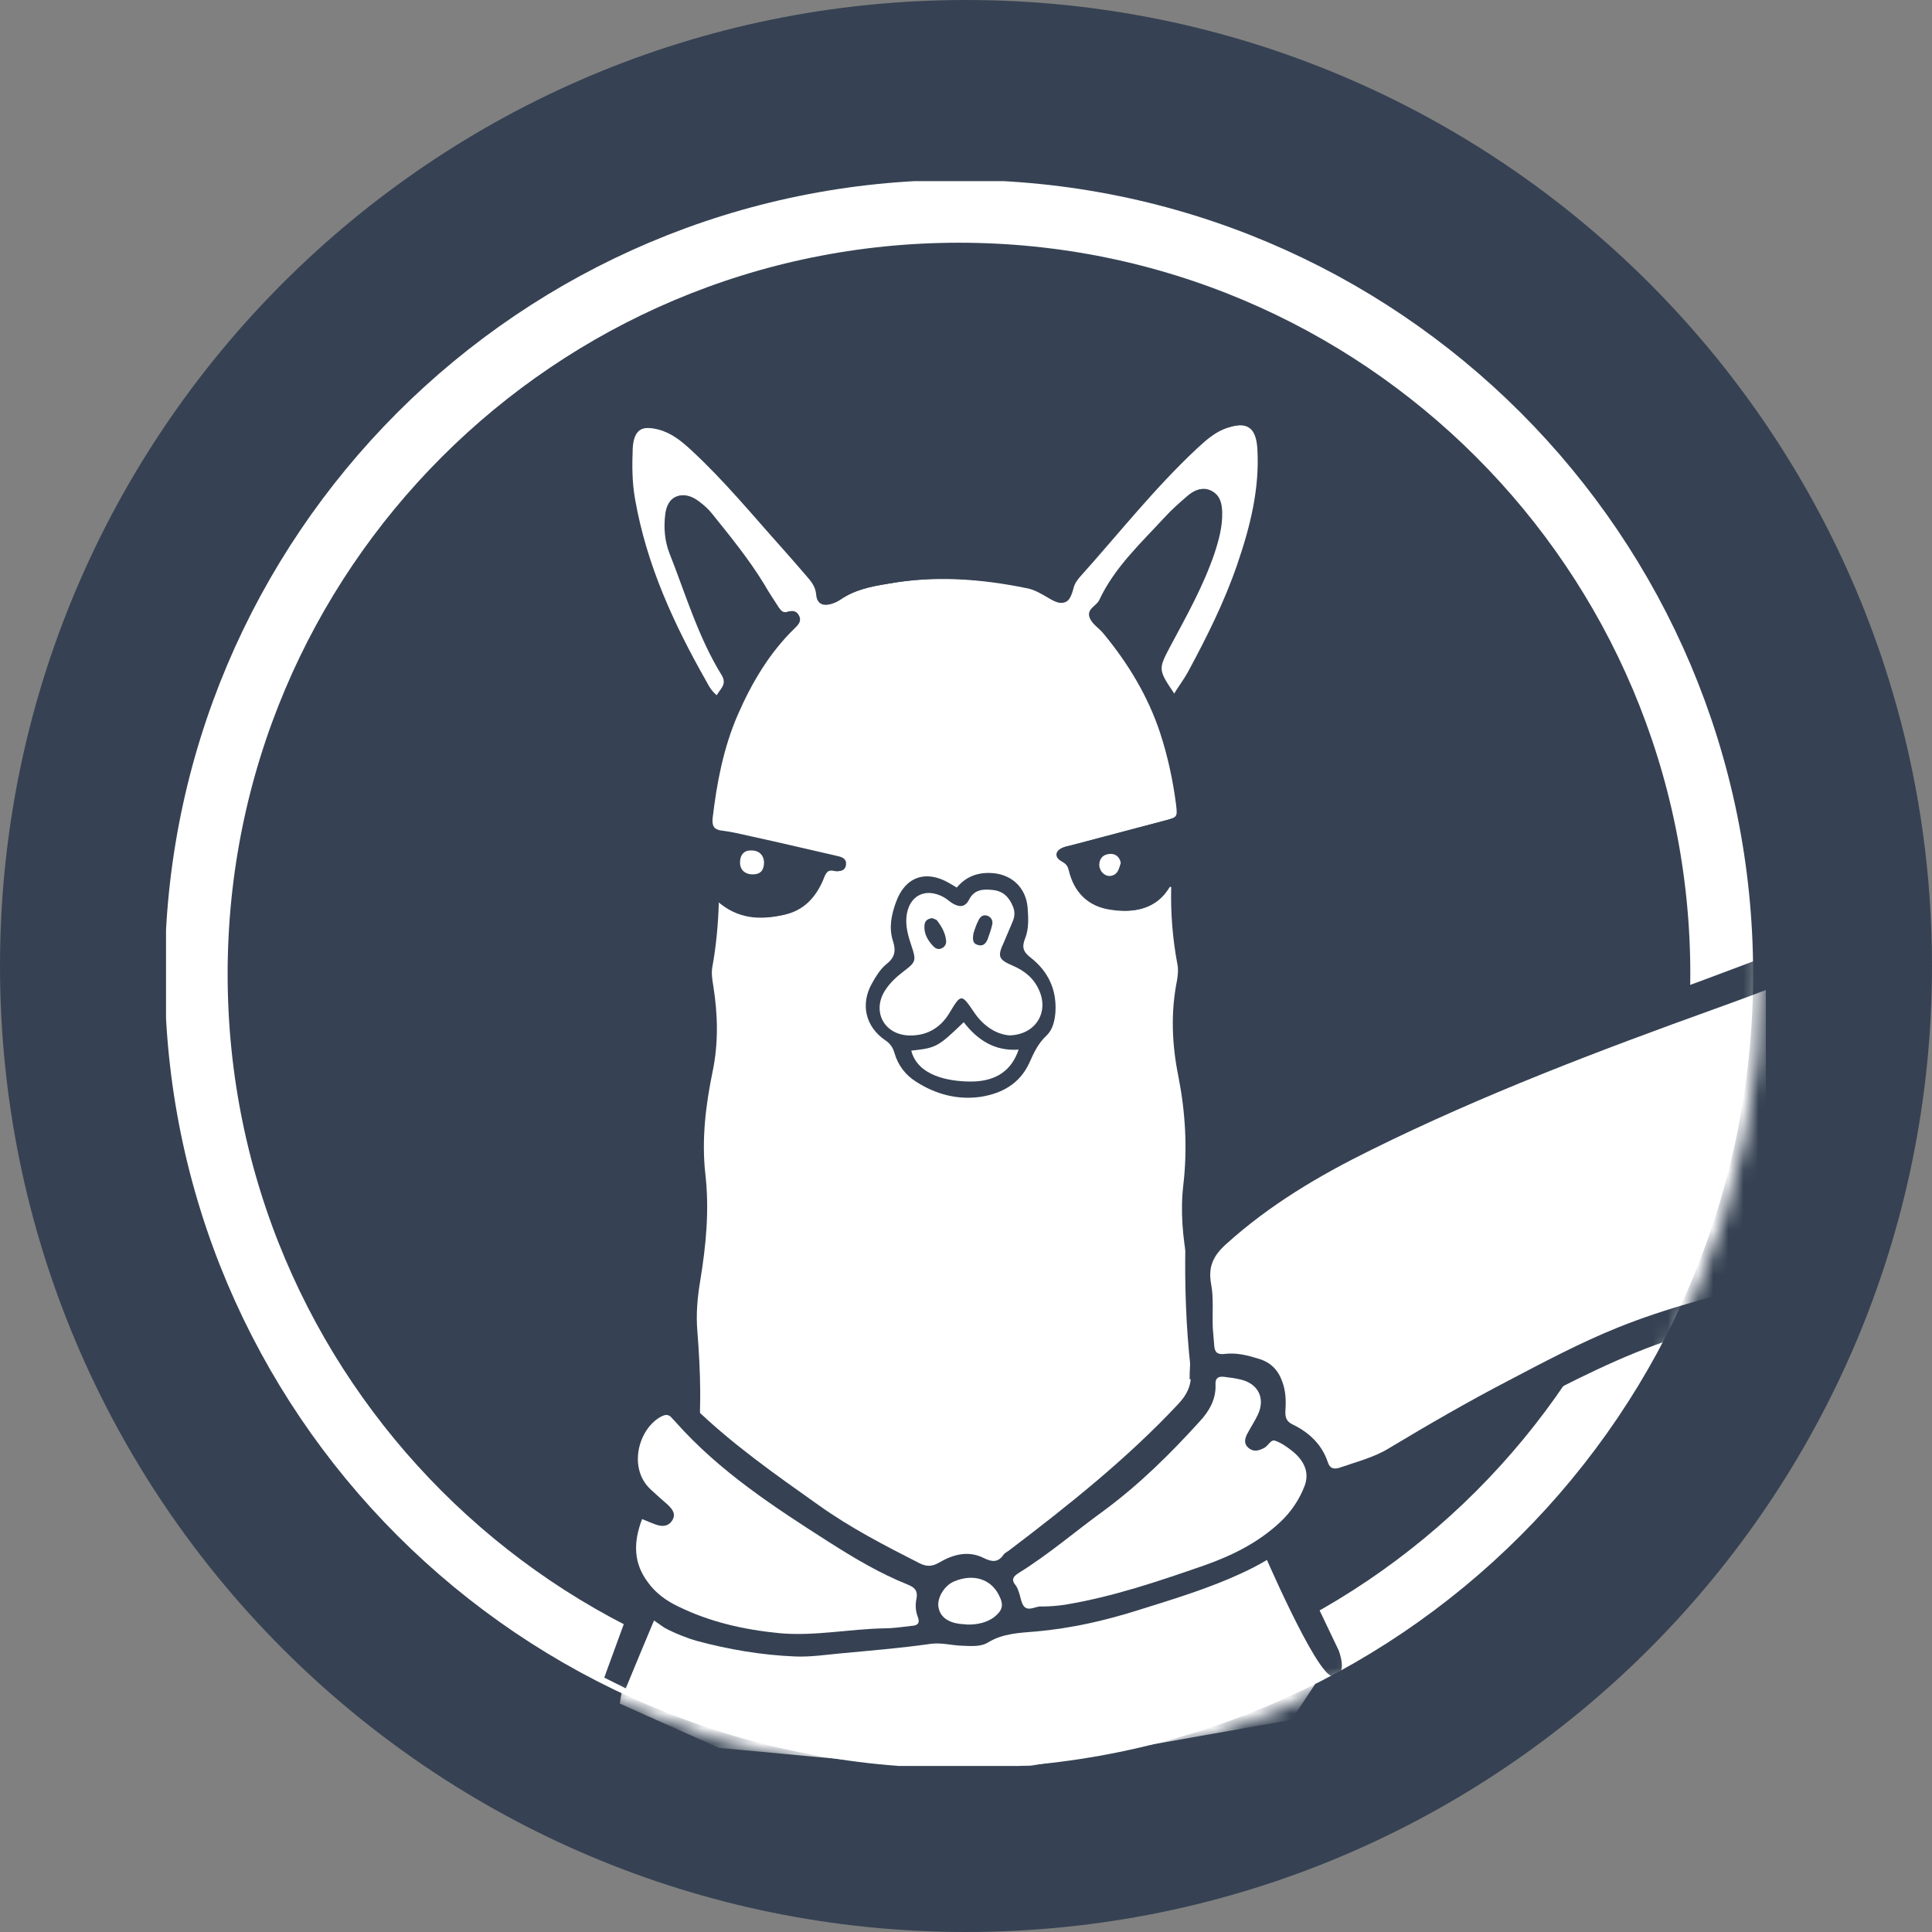 <svg width="128" height="128" viewBox="0 0 128 128" fill="none" xmlns="http://www.w3.org/2000/svg">
<rect x="0" y="0" width="128" height="128" fill="#808080" stroke="none"/>
<g clip-path="url(#clip0_13525_138130)">
<path d="M64 128C99.346 128 128 99.346 128 64C128 28.654 99.346 0 64 0C28.654 0 0 28.654 0 64C0 99.346 28.654 128 64 128Z" fill="#364253"/>
<g clip-path="url(#clip1_13525_138130)">
<path d="M114.068 64.534C114.068 92.443 91.443 115.068 63.534 115.068C35.625 115.068 13 92.443 13 64.534C13 36.625 35.625 14 63.534 14C91.443 14 114.068 36.625 114.068 64.534Z" stroke="white" stroke-width="4.162"/>
<mask id="mask0_13525_138130" style="mask-type:alpha" maskUnits="userSpaceOnUse" x="10" y="11" width="107" height="107">
<path d="M109.768 64.534C109.768 90.068 89.068 110.767 63.534 110.767C38 110.767 17.3 90.068 17.3 64.534C17.3 39 38 18.3 63.534 18.3C89.068 18.3 109.768 39 109.768 64.534Z" fill="#31C77F" stroke="#31C77F" stroke-width="13.873"/>
</mask>
<g mask="url(#mask0_13525_138130)">
<path d="M41.069 112.871C41.46 109.055 46.247 101.975 46.04 98.159C46.017 97.515 46.04 96.871 46.132 96.228C46.523 93.538 46.408 90.849 46.201 88.182C46.109 87.079 46.201 85.998 46.385 84.895C46.776 82.527 47.007 80.182 46.73 77.769C46.477 75.493 46.753 73.217 47.214 70.987C47.605 69.102 47.559 67.217 47.26 65.332C47.191 64.918 47.121 64.481 47.191 64.091C47.444 62.688 47.582 61.263 47.628 59.677C48.986 60.872 50.435 60.941 51.978 60.596C53.243 60.321 54.003 59.493 54.509 58.367C54.67 57.999 54.739 57.539 55.361 57.677C55.66 57.746 56.005 57.7 56.051 57.286C56.097 56.895 55.798 56.781 55.476 56.712C53.566 56.275 51.632 55.815 49.722 55.401C49.101 55.263 48.456 55.102 47.835 55.033C47.283 54.964 47.168 54.711 47.214 54.206C47.49 51.861 47.927 49.562 48.871 47.378C49.791 45.263 50.965 43.264 52.645 41.631C52.852 41.425 53.105 41.194 52.967 40.85C52.829 40.505 52.553 40.413 52.231 40.528C51.886 40.643 51.747 40.459 51.586 40.229C51.264 39.724 50.919 39.218 50.62 38.689C49.607 37.034 48.387 35.539 47.168 34.022C46.914 33.7 46.592 33.425 46.247 33.172C45.211 32.436 44.291 32.85 44.176 34.137C44.084 34.965 44.153 35.815 44.452 36.597C45.534 39.333 46.362 42.183 47.927 44.712C48.318 45.355 47.766 45.654 47.559 46.114C47.168 45.838 46.96 45.447 46.776 45.102C44.636 41.332 42.841 37.425 42.081 33.103C41.874 31.976 41.874 30.827 41.92 29.701C41.99 28.459 42.542 28.137 43.739 28.436C44.613 28.666 45.28 29.218 45.925 29.815C48.111 31.838 49.975 34.114 51.955 36.321C52.484 36.919 53.013 37.517 53.52 38.114C53.842 38.482 54.141 38.827 54.187 39.378C54.233 39.999 54.67 40.183 55.246 39.953C55.383 39.907 55.522 39.838 55.66 39.746C56.626 39.08 57.708 38.85 58.859 38.666C62.012 38.091 65.118 38.321 68.225 38.965C68.709 39.08 69.123 39.333 69.56 39.585C70.504 40.16 70.849 40.022 71.125 38.965C71.194 38.666 71.378 38.413 71.585 38.183C74.14 35.333 76.51 32.321 79.318 29.701C79.94 29.126 80.561 28.574 81.39 28.321C82.747 27.884 83.323 28.298 83.415 29.701C83.576 32.367 82.931 34.896 82.08 37.379C81.228 39.861 80.055 42.206 78.812 44.505C78.536 45.011 78.191 45.447 77.845 46.022C76.718 44.344 76.718 44.367 77.569 42.758C78.628 40.781 79.71 38.85 80.446 36.712C80.745 35.815 80.998 34.896 80.975 33.93C80.952 33.333 80.837 32.804 80.239 32.505C79.663 32.229 79.203 32.482 78.789 32.827C78.283 33.264 77.753 33.723 77.293 34.229C75.705 35.953 73.956 37.562 72.943 39.724C72.759 40.137 72.046 40.321 72.322 40.942C72.506 41.356 72.943 41.608 73.219 41.953C74.853 43.93 76.165 46.091 76.971 48.528C77.477 50.068 77.822 51.677 78.029 53.286C78.122 54.114 78.122 54.114 77.27 54.344C75.176 54.895 73.104 55.447 71.01 55.999C70.826 56.045 70.642 56.068 70.458 56.16C70.021 56.367 69.975 56.758 70.389 57.01C70.665 57.171 70.826 57.263 70.918 57.631C71.263 59.102 72.207 60.045 73.703 60.252C75.199 60.482 76.603 60.229 77.477 58.803C77.523 58.712 77.546 58.666 77.707 58.757C77.661 60.458 77.799 62.183 78.122 63.884C78.191 64.206 78.144 64.573 78.098 64.895C77.661 67.056 77.753 69.194 78.191 71.332C78.651 73.7 78.789 76.067 78.513 78.458C78.306 80.205 78.467 81.952 78.789 83.653C79.157 85.584 79.249 87.493 79.042 89.423C78.835 91.401 78.904 93.355 79.111 95.332C79.249 96.573 84.657 101.745 84.589 103.01C85.624 104.802 86.959 108.228 88.248 109.883L85.562 113.95L65.574 117.466L47.628 115.801L41.069 112.871Z" fill="white"/>
<path d="M165.549 69.332C164.468 68.505 163.225 67.907 162.005 67.286C158.139 65.332 154.18 63.631 150.222 61.93C146.586 60.367 143.364 58.229 140.671 55.309C140.257 54.873 139.797 54.459 139.336 54.068C138.761 53.562 138.117 53.516 137.426 53.861C136.46 54.344 135.493 54.85 134.572 55.424C133.261 56.229 131.051 57.424 129.648 58.068C122.352 61.47 114.803 64.229 107.255 66.987C100.558 69.447 94.068 72.367 87.785 75.723C85.461 76.964 83.343 78.504 81.364 80.206C81.042 80.481 80.72 80.803 80.397 81.056C80.374 81.033 80.352 81.033 80.328 81.01C80.236 81.286 80.029 81.539 79.753 81.654C79.638 82.114 79.293 82.504 78.671 82.504C78.625 82.504 78.579 82.504 78.533 82.504C78.487 85.217 78.579 87.929 78.879 90.642C78.994 91.631 78.74 92.297 78.05 93.033C74.644 96.665 70.801 99.722 66.865 102.711C66.75 102.803 66.589 102.872 66.497 102.987C66.129 103.539 65.714 103.492 65.162 103.217C64.15 102.711 63.137 102.987 62.239 103.515C61.733 103.814 61.365 103.791 60.905 103.561C58.603 102.389 56.325 101.217 54.208 99.7C51.354 97.677 48.5 95.677 45.991 93.24C45.692 92.964 45.485 92.665 45.37 92.366C45.324 92.343 45.255 92.32 45.209 92.297C45.186 92.297 45.186 92.297 45.163 92.274C44.657 92.067 45.485 91.355 44.933 91.263C44.818 91.309 44.726 91.332 44.611 91.378C44.473 91.516 43.437 91.677 42.723 92.297C42.677 92.343 42.608 92.389 42.539 92.435C40.422 94.113 39.893 96.527 41.136 98.918C41.365 99.354 41.297 99.653 41.113 100.044C40.146 102.021 40.238 103.929 41.642 105.676C42.01 106.159 42.355 106.665 42.862 107.033L44.012 107.837C44.679 108.205 45.646 108.573 46.152 108.711C48.293 109.286 50.456 109.653 52.666 109.745C53.678 109.791 54.714 109.63 55.726 109.538C57.683 109.354 59.662 109.193 61.595 108.918C62.331 108.803 63.022 109.009 63.712 109.033C64.334 109.055 64.978 109.124 65.484 108.803C66.474 108.205 67.579 108.182 68.637 108.09C70.985 107.883 73.286 107.354 75.519 106.642C77.797 105.929 80.075 105.24 82.262 104.228C84.448 103.217 86.358 101.929 87.463 99.7C87.578 99.493 87.693 99.354 87.877 99.24C89.557 98.228 92.296 97.722 93.792 97.102C96.116 95.814 98.417 94.527 100.765 93.286C104.079 91.539 107.416 89.814 111.006 88.642C117.082 86.619 123.365 85.608 129.693 84.826C132.018 84.527 134.365 84.343 136.667 83.769C140.648 82.757 144.492 81.378 148.381 80.137C149.67 79.723 150.981 79.309 152.224 78.757C156.114 77.056 159.842 75.01 163.57 73.01C164.261 72.642 164.928 72.183 165.572 71.7C166.677 70.826 166.654 70.183 165.549 69.332Z" fill="#364253"/>
<path d="M84.707 29.379C84.615 27.632 83.418 26.689 81.692 27.034C80.909 27.195 80.173 27.471 79.506 27.953C77.872 29.149 76.491 30.62 75.179 32.137C73.637 33.907 72.072 35.677 70.576 37.493C70.116 38.045 69.702 38.068 69.126 37.815C68.229 37.401 67.285 37.08 66.296 37.011C62.843 36.758 59.391 36.643 56.077 37.93C55.387 38.206 54.996 38.068 54.535 37.516C53.062 35.746 51.544 33.999 50.002 32.252C48.644 30.712 47.263 29.218 45.583 28.022C44.778 27.448 43.903 27.172 42.937 27.126C41.717 27.08 40.911 27.677 40.612 28.873C40.52 29.241 40.497 29.631 40.497 29.999C40.497 32.091 40.888 34.137 41.303 36.183C41.901 39.148 43.259 41.838 44.432 44.574C44.893 45.654 45.514 46.666 46.319 47.516C46.619 47.838 46.688 48.114 46.573 48.528C46.388 49.171 46.227 49.838 46.066 50.505C45.422 52.918 45.192 55.378 45.56 57.838C45.767 59.148 45.721 60.39 45.583 61.677C45.422 63.079 45.376 64.458 45.698 65.861C46.089 67.516 45.997 69.171 45.583 70.826C45.146 72.573 44.916 74.32 45.008 76.113C45.123 78.021 44.893 79.906 44.823 81.791C44.8 82.895 44.823 83.998 44.571 85.079C44.248 86.458 44.271 87.86 44.478 89.262C44.87 91.998 44.617 90.665 44.732 92.32C45.238 92.32 45.836 93.906 46.365 93.883C46.342 92.596 46.205 89.492 46.089 88.205C45.997 87.102 46.089 86.021 46.273 84.918C46.664 82.55 46.895 80.205 46.619 77.791C46.365 75.516 46.642 73.24 47.102 71.01C47.493 69.125 47.447 67.24 47.148 65.355C47.079 64.941 47.01 64.504 47.079 64.114C47.332 62.711 47.47 61.286 47.516 59.7C48.874 60.895 50.324 60.964 51.866 60.619C53.132 60.343 53.891 59.516 54.397 58.389C54.559 58.022 54.628 57.562 55.249 57.7C55.548 57.769 55.893 57.723 55.939 57.309C55.985 56.919 55.686 56.803 55.364 56.734C53.454 56.298 51.521 55.838 49.61 55.424C48.989 55.286 48.345 55.125 47.723 55.056C47.171 54.987 47.056 54.734 47.102 54.229C47.378 51.884 47.815 49.585 48.759 47.401C49.68 45.286 50.853 43.286 52.533 41.654C52.74 41.447 52.994 41.218 52.855 40.873C52.718 40.528 52.441 40.436 52.119 40.551C51.774 40.666 51.636 40.482 51.475 40.252C51.153 39.746 50.807 39.241 50.508 38.712C49.495 37.057 48.276 35.562 47.056 34.045C46.803 33.723 46.48 33.447 46.135 33.195C45.1 32.459 44.179 32.873 44.064 34.16C43.972 34.988 44.041 35.838 44.34 36.62C45.422 39.355 46.251 42.206 47.815 44.735C48.207 45.378 47.654 45.677 47.447 46.137C47.056 45.861 46.849 45.47 46.664 45.126C44.524 41.355 42.729 37.447 41.97 33.126C41.763 31.999 41.763 30.85 41.809 29.724C41.878 28.482 42.43 28.16 43.627 28.459C44.501 28.689 45.169 29.241 45.813 29.838C47.999 31.861 49.864 34.137 51.843 36.344C52.372 36.942 52.901 37.539 53.408 38.137C53.73 38.505 54.029 38.85 54.075 39.401C54.121 40.022 54.559 40.206 55.134 39.976C55.272 39.93 55.41 39.861 55.548 39.769C56.515 39.103 57.596 38.873 58.747 38.689C61.9 38.114 65.007 38.344 68.114 38.988C68.597 39.102 69.011 39.355 69.449 39.608C70.392 40.183 70.737 40.045 71.013 38.988C71.083 38.689 71.267 38.436 71.474 38.206C74.028 35.355 76.399 32.344 79.207 29.724C79.828 29.149 80.449 28.597 81.278 28.344C82.635 27.907 83.211 28.321 83.303 29.724C83.464 32.39 82.82 34.919 81.968 37.401C81.117 39.884 79.943 42.229 78.7 44.528C78.424 45.033 78.079 45.47 77.734 46.045C76.606 44.367 76.606 44.39 77.457 42.781C78.516 40.804 79.598 38.873 80.334 36.735C80.633 35.838 80.886 34.919 80.864 33.953C80.84 33.356 80.725 32.827 80.127 32.528C79.552 32.252 79.091 32.505 78.677 32.85C78.171 33.287 77.641 33.746 77.181 34.252C75.593 35.976 73.844 37.585 72.832 39.746C72.647 40.16 71.934 40.344 72.21 40.965C72.394 41.378 72.832 41.631 73.108 41.976C74.742 43.953 76.053 46.114 76.859 48.551C77.365 50.091 77.711 51.7 77.918 53.309C78.01 54.137 78.01 54.137 77.158 54.367C75.064 54.918 72.993 55.47 70.898 56.022C70.714 56.068 70.53 56.091 70.346 56.183C69.909 56.389 69.863 56.78 70.277 57.033C70.553 57.194 70.714 57.286 70.806 57.654C71.152 59.125 72.095 60.068 73.591 60.275C75.087 60.505 76.491 60.252 77.365 58.826C77.411 58.734 77.434 58.688 77.595 58.78C77.55 60.481 77.688 62.206 78.01 63.907C78.079 64.229 78.033 64.596 77.987 64.918C77.55 67.079 77.641 69.217 78.079 71.355C78.539 73.723 78.677 76.09 78.401 78.481C78.194 80.228 78.355 81.975 78.677 83.677C79.045 85.607 79.138 87.516 78.93 89.446C78.861 90.09 78.815 90.734 78.815 91.377C79.345 91.4 79.874 91.423 80.403 91.446C80.426 91.125 80.449 90.78 80.495 90.458C80.702 88.619 80.956 86.803 80.61 84.918C80.104 82.159 80.173 79.332 80.127 76.527C80.104 74.504 80.058 72.527 79.552 70.55C79.16 69.033 79.045 67.47 79.391 65.93C79.782 64.229 79.736 62.55 79.506 60.849C79.391 60.068 79.229 59.263 79.436 58.482C79.828 56.941 79.782 55.401 79.713 53.838C79.621 51.999 79.114 50.252 78.654 48.505C78.516 47.976 78.539 47.608 78.953 47.194C79.483 46.666 79.92 46.022 80.242 45.332C82.175 41.401 83.901 37.425 84.408 33.034C84.592 31.884 84.776 30.643 84.707 29.379Z" fill="#364253"/>
<path d="M164.169 70.757C162.535 71.631 161.085 72.435 159.612 73.194C157.127 74.481 154.595 75.7 152.041 76.849C150.729 77.447 149.371 77.906 147.99 78.32C144.722 79.332 141.477 80.366 138.232 81.355C135.218 82.274 132.065 82.596 128.958 82.987C124.999 83.47 121.064 84.021 117.197 84.964C113.814 85.791 110.431 86.642 107.186 87.952C104.678 88.964 102.307 90.228 99.937 91.469C97.244 92.872 94.621 94.389 92.02 95.952C91.007 96.573 89.857 96.849 88.752 97.239C88.384 97.354 88.108 97.308 87.97 96.871C87.578 95.699 86.727 94.895 85.622 94.366C85.208 94.159 85.139 93.883 85.162 93.446C85.208 92.803 85.185 92.159 84.955 91.538C84.679 90.757 84.172 90.251 83.39 90.021C82.653 89.791 81.917 89.607 81.157 89.699C80.651 89.768 80.467 89.584 80.444 89.124C80.421 88.757 80.375 88.366 80.352 87.998C80.306 87.01 80.421 85.998 80.237 85.056C80.03 83.906 80.398 83.171 81.25 82.412C84.126 79.814 87.394 77.883 90.846 76.182C98.234 72.527 105.921 69.608 113.653 66.826C120.442 64.389 127.071 61.585 133.537 58.413C135.033 57.677 136.46 56.803 137.887 55.953C138.324 55.7 138.6 55.7 138.923 56.137C141.569 59.585 145.16 61.746 149.049 63.447C153.329 65.309 157.541 67.309 161.706 69.355C162.489 69.723 163.249 70.228 164.169 70.757Z" fill="white"/>
<path d="M42.541 100.641C42.909 100.802 43.163 100.894 43.392 100.986C43.807 101.147 44.244 101.17 44.52 100.756C44.82 100.319 44.543 99.975 44.221 99.676C43.853 99.354 43.485 99.032 43.116 98.687C41.621 97.308 42.265 94.802 43.669 93.929C44.014 93.722 44.267 93.63 44.543 93.975C44.612 94.067 44.704 94.135 44.774 94.227C47.673 97.492 51.309 99.86 54.946 102.181C56.603 103.239 58.306 104.25 60.147 104.986C60.607 105.17 60.814 105.4 60.722 105.905C60.63 106.319 60.653 106.733 60.814 107.147C60.975 107.583 60.745 107.698 60.377 107.721C59.779 107.79 59.18 107.882 58.559 107.882C56.258 107.928 53.956 108.411 51.655 108.204C49.307 107.974 47.029 107.468 44.889 106.411C44.129 106.043 43.462 105.561 42.955 104.871C41.966 103.584 41.943 102.204 42.541 100.641Z" fill="white"/>
<path d="M69.001 106.435C68.656 106.389 68.195 106.757 67.873 106.458C67.643 106.228 67.62 105.768 67.481 105.423C67.436 105.286 67.367 105.125 67.275 105.01C66.952 104.619 67.183 104.412 67.505 104.205C69.507 102.964 71.279 101.424 73.189 100.044C75.513 98.32 77.562 96.297 79.495 94.159C80.117 93.493 80.576 92.688 80.531 91.723C80.508 91.332 80.692 91.171 81.083 91.217C81.451 91.263 81.842 91.309 82.21 91.401C83.361 91.677 83.844 92.642 83.338 93.723C83.131 94.159 82.855 94.573 82.625 95.01C82.464 95.332 82.395 95.653 82.717 95.93C83.016 96.182 83.338 96.136 83.66 95.975C83.683 95.953 83.73 95.953 83.753 95.93C84.029 95.791 84.19 95.355 84.466 95.447C84.88 95.585 85.272 95.861 85.617 96.136C86.445 96.803 86.745 97.585 86.445 98.412C86.1 99.332 85.548 100.159 84.811 100.849C83.361 102.205 81.635 103.056 79.817 103.7C76.779 104.757 73.741 105.791 70.543 106.32C70.059 106.389 69.553 106.435 69.001 106.435Z" fill="white"/>
<path d="M48.748 44.091C47.62 42.988 46.976 41.7 46.493 40.367C45.894 38.735 45.319 37.103 44.928 35.401C44.836 35.034 44.813 34.666 44.79 34.275C44.79 34.022 44.744 33.723 45.043 33.586C45.342 33.471 45.572 33.654 45.756 33.838C46.723 34.689 47.551 35.677 48.219 36.781C49.024 38.091 49.83 39.401 50.681 40.712C51.003 41.218 51.003 41.585 50.52 41.93C49.784 42.459 49.393 43.286 48.748 44.091Z" fill="#364253"/>
<path d="M76.115 43.493C75.586 42.551 74.78 41.884 73.998 41.171C73.607 40.803 73.63 40.551 73.883 40.114C74.987 38.298 76.368 36.689 77.772 35.079C78.186 34.597 78.555 34.045 79.084 33.677C79.659 33.286 80.004 33.447 80.097 34.137C80.12 34.321 80.12 34.528 80.074 34.712C79.728 36.137 79.429 37.608 78.693 38.895C77.956 40.137 77.312 41.401 76.668 42.688C76.529 42.964 76.46 43.286 76.115 43.493Z" fill="#364253"/>
<path d="M64.06 107.63C63.945 107.607 63.738 107.607 63.554 107.583C62.748 107.469 62.265 107.078 62.173 106.457C62.081 105.836 62.587 105.009 63.254 104.756C64.497 104.25 65.648 104.618 66.177 105.676C66.522 106.342 66.43 106.687 65.855 107.147C65.418 107.468 64.796 107.652 64.06 107.63Z" fill="white"/>
<path d="M49.928 57.93C49.399 57.953 49.031 57.654 49.031 57.172C49.008 56.666 49.284 56.344 49.722 56.344C50.251 56.321 50.596 56.62 50.619 57.125C50.619 57.631 50.412 57.907 49.928 57.93Z" fill="white"/>
<path d="M74.254 57.171C74.139 57.539 74.07 57.93 73.633 58.022C73.219 58.114 72.828 57.723 72.828 57.286C72.85 56.826 73.127 56.596 73.541 56.573C73.909 56.55 74.186 56.78 74.254 57.171Z" fill="white"/>
<path d="M63.389 58.803C63.964 58.113 64.701 57.814 65.575 57.837C66.956 57.86 67.969 58.757 68.084 60.136C68.13 60.803 68.176 61.515 67.923 62.159C67.693 62.734 67.762 63.056 68.314 63.469C69.442 64.366 70.017 65.561 69.925 67.055C69.879 67.653 69.741 68.228 69.327 68.618C68.774 69.124 68.475 69.791 68.199 70.412C67.554 71.814 66.381 72.435 65 72.664C63.458 72.894 61.985 72.504 60.673 71.653C59.983 71.216 59.499 70.573 59.27 69.791C59.154 69.4 58.993 69.147 58.648 68.918C57.336 68.021 56.991 66.527 57.773 65.147C58.027 64.688 58.326 64.205 58.717 63.883C59.316 63.423 59.362 62.963 59.154 62.32C58.878 61.446 59.062 60.596 59.362 59.768C59.96 58.09 61.341 57.607 62.883 58.504C63.021 58.573 63.182 58.688 63.389 58.803Z" fill="#364253"/>
<path d="M66.884 68.597C66.01 68.528 65.181 67.999 64.56 67.102C63.685 65.815 63.685 65.815 62.88 67.148C62.258 68.16 61.315 68.665 60.118 68.597C58.53 68.482 57.77 66.965 58.645 65.608C58.967 65.102 59.427 64.689 59.911 64.321C60.67 63.746 60.716 63.631 60.394 62.688C60.187 62.068 60.003 61.47 60.049 60.803C60.164 59.355 61.292 58.758 62.535 59.447C62.741 59.562 62.903 59.723 63.087 59.838C63.547 60.114 63.938 60.137 64.214 59.585C64.56 58.919 65.158 58.896 65.779 58.965C66.47 59.033 66.861 59.447 67.114 60.068C67.252 60.413 67.229 60.734 67.091 61.056C66.907 61.516 66.7 61.953 66.516 62.413C66.079 63.355 66.125 63.562 67.091 63.976C67.897 64.321 68.518 64.826 68.863 65.654C69.485 67.079 68.61 68.55 66.884 68.597Z" fill="white"/>
<path d="M60.374 69.608C62.031 69.424 62.123 69.379 63.849 67.723C64.77 68.919 65.921 69.654 67.486 69.539C67.025 70.918 66.013 71.608 64.471 71.654C62.768 71.677 60.788 71.24 60.374 69.608Z" fill="white"/>
<path d="M61.761 60.827C61.83 60.873 62.014 60.896 62.084 60.988C62.383 61.379 62.636 61.816 62.682 62.321C62.705 62.551 62.59 62.758 62.337 62.85C62.13 62.919 61.968 62.827 61.83 62.689C61.462 62.298 61.186 61.839 61.255 61.264C61.278 61.034 61.416 60.873 61.761 60.827Z" fill="#364253"/>
<path d="M64.499 61.814C64.568 61.63 64.66 61.286 64.821 60.987C64.936 60.734 65.143 60.55 65.465 60.688C65.695 60.803 65.787 61.01 65.741 61.24C65.672 61.562 65.557 61.883 65.442 62.205C65.327 62.504 65.12 62.734 64.752 62.596C64.43 62.504 64.43 62.205 64.499 61.814Z" fill="#364253"/>
<path d="M42.149 105.354L40.032 111.147L41.459 111.859C41.459 111.859 43.438 107.055 43.668 106.595C43.876 106.112 42.149 105.354 42.149 105.354Z" fill="#364253"/>
<path d="M84.451 101.584L83.577 102.526C83.577 102.526 87.213 111.032 88.295 111.055C89.376 111.055 88.686 109.331 88.686 109.331C88.686 109.331 85.51 102.687 84.957 101.515C84.543 100.572 84.451 101.584 84.451 101.584Z" fill="#364253"/>
</g>
</g>
</g>
<defs>
<clipPath id="clip0_13525_138130">
<rect width="128" height="128" fill="white"/>
</clipPath>
<clipPath id="clip1_13525_138130">
<rect width="106" height="105" fill="white" transform="translate(11 12)"/>
</clipPath>
</defs>
</svg>
